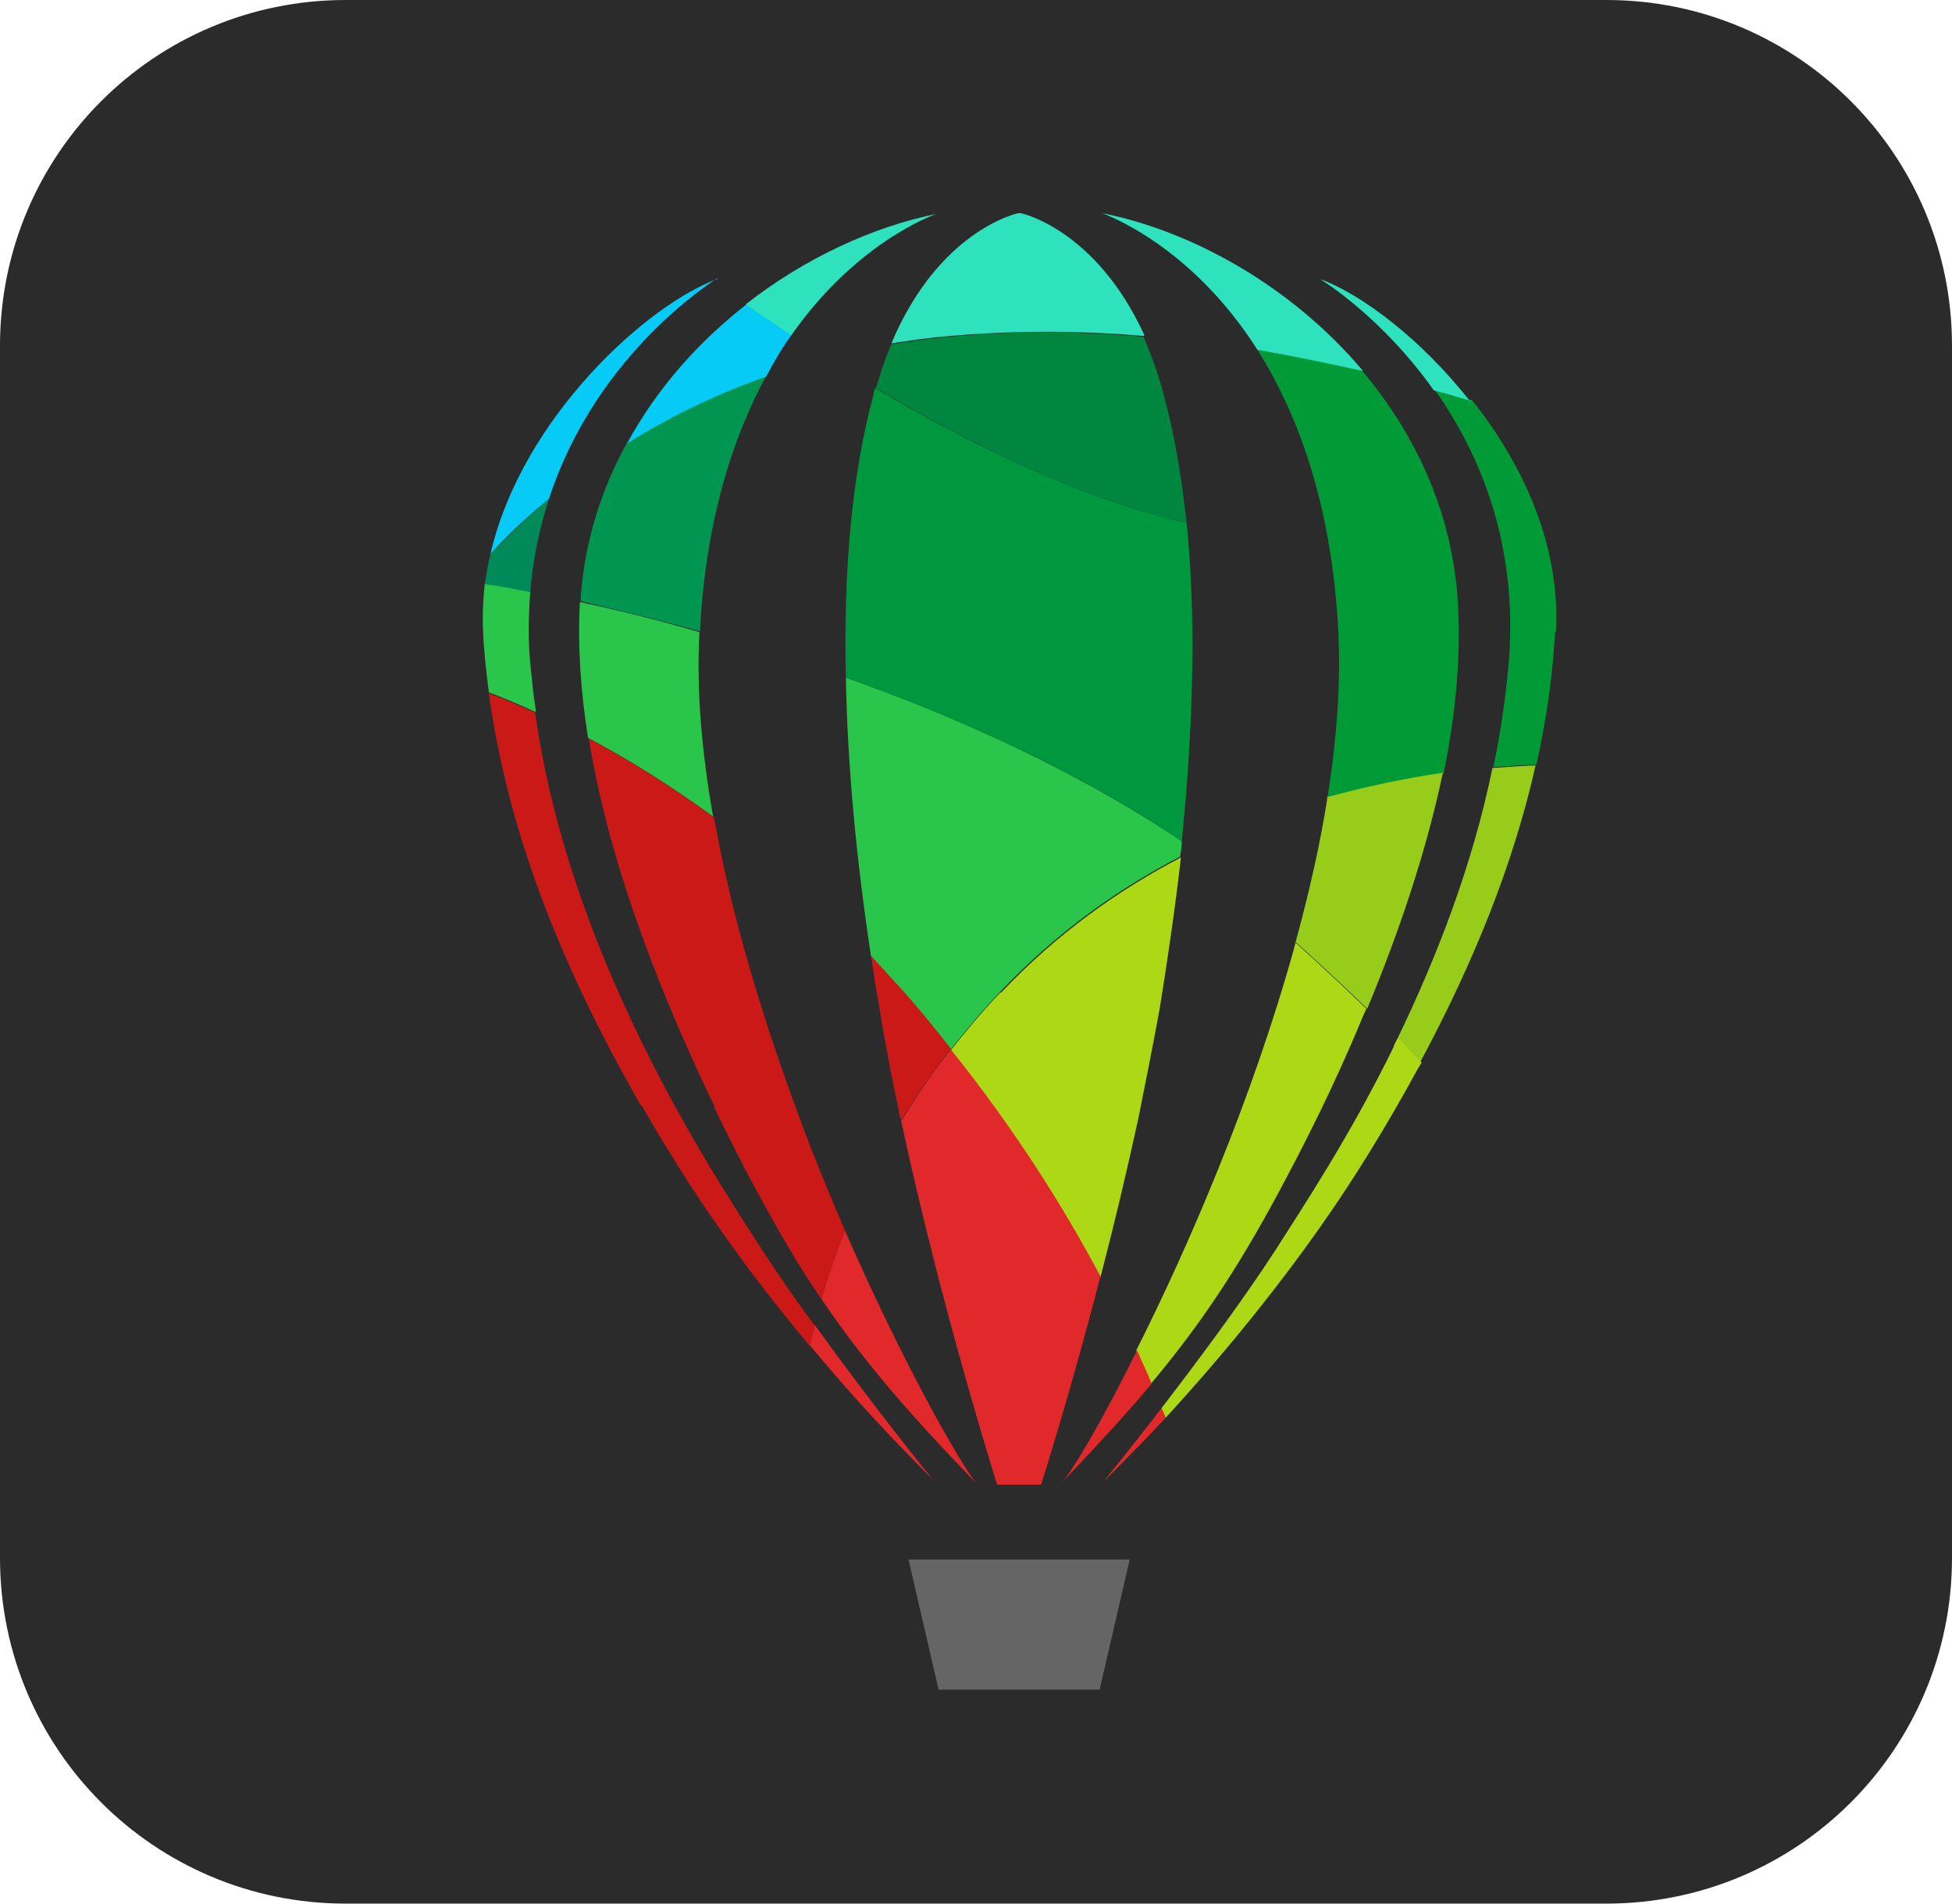 <?xml version="1.0" encoding="UTF-8"?>
<svg xmlns="http://www.w3.org/2000/svg" xmlns:xlink="http://www.w3.org/1999/xlink" version="1.1" viewBox="0 0 240 234">
  <defs>
    <style>
      .cls-1 {
        fill: url(#linear-gradient-5);
      }

      .cls-1, .cls-2, .cls-3, .cls-4, .cls-5, .cls-6, .cls-7, .cls-8, .cls-9, .cls-10 {
        fill-rule: evenodd;
      }

      .cls-2 {
        fill: url(#linear-gradient-7);
      }

      .cls-3 {
        fill: url(#linear-gradient-8);
      }

      .cls-4 {
        fill: url(#linear-gradient-2);
      }

      .cls-5 {
        fill: url(#linear-gradient-3);
      }

      .cls-6 {
        fill: url(#linear-gradient-4);
      }

      .cls-7 {
        fill: url(#linear-gradient-9);
      }

      .cls-8 {
        fill: url(#linear-gradient-6);
      }

      .cls-11 {
        fill: #06cbf6;
      }

      .cls-12 {
        fill: #2b2b2b;
      }

      .cls-13 {
        fill: #009550;
      }

      .cls-14 {
        fill: #00863f;
      }

      .cls-15 {
        fill: #00983e;
      }

      .cls-16 {
        fill: url(#linear-gradient);
      }

      .cls-9 {
        fill: #97cc1a;
      }

      .cls-17 {
        fill: #009a37;
      }

      .cls-10 {
        fill: url(#linear-gradient-10);
      }

      .cls-18 {
        fill: #666565;
      }

      .cls-19 {
        fill: #2ac64b;
      }

      .cls-20 {
        fill: #008a5a;
      }
    </style>
    <linearGradient id="linear-gradient" x1="-44302.8" y1="22577.2" x2="-43986.9" y2="22567.7" gradientTransform="translate(11304.3 5747.9) scale(.3 -.3)" gradientUnits="userSpaceOnUse">
      <stop offset="0" stop-color="#0288f7"/>
      <stop offset="1" stop-color="#2ee2bd"/>
    </linearGradient>
    <linearGradient id="linear-gradient-2" x1="-44278.6" y1="22111.6" x2="-44356.3" y2="22303.7" gradientTransform="translate(11304.3 5747.9) scale(.3 -.3)" gradientUnits="userSpaceOnUse">
      <stop offset="0" stop-color="#cb1918"/>
      <stop offset=".4" stop-color="#a2183d"/>
      <stop offset=".7" stop-color="#902869"/>
      <stop offset="1" stop-color="#73358a"/>
    </linearGradient>
    <linearGradient id="linear-gradient-3" x1="-44317.9" y1="22095.7" x2="-44395.6" y2="22287.9" xlink:href="#linear-gradient-2"/>
    <linearGradient id="linear-gradient-4" x1="-44210" y1="22139.3" x2="-44287.7" y2="22331.5" xlink:href="#linear-gradient-2"/>
    <linearGradient id="linear-gradient-5" x1="-44050.3" y1="22248.1" x2="-44163" y2="22124.9" gradientTransform="translate(11304.3 5747.9) scale(.3 -.3)" gradientUnits="userSpaceOnUse">
      <stop offset="0" stop-color="#add816"/>
      <stop offset="1" stop-color="#dbd704"/>
    </linearGradient>
    <linearGradient id="linear-gradient-6" x1="-44135.6" y1="22011.4" x2="-44231.6" y2="22173.3" gradientTransform="translate(11304.3 5747.9) scale(.3 -.3)" gradientUnits="userSpaceOnUse">
      <stop offset="0" stop-color="#e1282b"/>
      <stop offset=".4" stop-color="#e3402a"/>
      <stop offset=".7" stop-color="#e76226"/>
      <stop offset="1" stop-color="#f19a0a"/>
    </linearGradient>
    <linearGradient id="linear-gradient-7" x1="-44129.4" y1="22015" x2="-44225.4" y2="22176.9" xlink:href="#linear-gradient-6"/>
    <linearGradient id="linear-gradient-8" x1="-44145.7" y1="22005.4" x2="-44241.7" y2="22167.3" xlink:href="#linear-gradient-6"/>
    <linearGradient id="linear-gradient-9" x1="-44198.7" y1="21974" x2="-44294.7" y2="22135.9" xlink:href="#linear-gradient-6"/>
    <linearGradient id="linear-gradient-10" x1="-44216.4" y1="21963.5" x2="-44312.4" y2="22125.4" xlink:href="#linear-gradient-6"/>
  </defs>
  <!-- Generator: Adobe Illustrator 28.7.1, SVG Export Plug-In . SVG Version: 1.2.0 Build 142)  -->
  <g>
    <g id="Layer_1">
      <path class="cls-12" d="M42.5,0h155C221,0,240,19,240,42.5v149c0,23.5-19,42.5-42.5,42.5H42.5c-23.5,0-42.5-19-42.5-42.5V42.5C0,19,19,0,42.5,0Z"/>
      <g>
        <g>
          <path class="cls-19" d="M65.8,87.5c-2.2-1-4.1-1.8-5.7-2.4-.3-2.5-.6-4.9-.7-7.4-.1-2,0-4,.2-6,1.3.2,3.2.5,5.6,1-.2,2.8-.3,5.8,0,8.9.2,2,.4,4,.7,5.9ZM87.7,100.4c-5.6-4.1-10.9-7.3-15.4-9.7-.9-5.7-1.3-11.3-1-16.7,4.2.9,9.2,2.1,14.7,3.7-.4,7.2.3,14.9,1.7,22.8h0ZM145.3,103.4c0,.6-.1,1.2-.2,1.9-7.7,4-15.3,9.4-22.1,16.6-2.2,2.3-4.2,4.7-6.1,7.1-2.1-2.6-4.3-5.3-6.6-7.9-1.1-1.2-2.1-2.3-3.2-3.5-1.8-11.8-2.9-23.4-3.1-34.3,13.6,4.8,28.3,11.4,41.3,20.1h0Z"/>
          <path class="cls-20" d="M67.5,61.3c-1.1,3.5-2,7.3-2.3,11.5-2.3-.5-4.2-.8-5.6-1,.2-1.2.4-2.5.7-3.7,1.7-1.8,4.1-4.2,7.2-6.8Z"/>
          <path class="cls-13" d="M94.2,46.2c-4,7.4-7.3,17.3-8.1,30.6,0,.3,0,.5,0,.8-5.5-1.5-10.5-2.7-14.7-3.7,0-.2,0-.4,0-.5.5-7,2.6-13.4,5.7-19,4.8-3,10.5-5.9,17.1-8.2Z"/>
          <path class="cls-15" d="M145.3,103.4c-12.9-8.7-27.7-15.3-41.3-20.1-.3-13,.7-24.9,3.4-34.8,0-.3.1-.5.2-.8,10.8,6.4,24.9,13.5,38.3,16.6,1.2,11.8.8,25.2-.6,39.1h0Z"/>
          <path class="cls-17" d="M191.2,77.7c-.3,5.5-1.1,10.9-2.3,16.3-1.5,0-3.3.2-5.3.3.9-4.2,1.5-8.5,1.9-12.8,1.2-14.7-3.6-25.8-9.1-33.6,1.6.5,3.1.9,4.6,1.3,6.2,7.8,10.9,17.8,10.3,28.5ZM177.5,95.1c-4.3.6-9.1,1.6-14.3,3,1.2-7.4,1.7-14.6,1.3-21.3-.9-15.3-5.1-26.2-9.9-33.8,4.6.8,8.9,1.6,12.9,2.6,6.4,7.6,10.9,17,11.7,27.8.5,6.9-.2,14.3-1.7,21.6Z"/>
          <path class="cls-14" d="M145.9,64.3c-13.4-3.1-27.4-10.2-38.2-16.6.6-2,1.2-3.8,1.9-5.4,2-.3,4-.6,6.1-.8,8.4-.9,16.9-.8,24.9-.1.9,2.1,1.8,4.5,2.5,7.2,1.3,4.8,2.2,10.1,2.8,15.8Z"/>
          <path class="cls-11" d="M88.2,34.2c-.4.3-14.8,9.1-20.7,27.1-3.2,2.6-5.6,5-7.2,6.8,3.9-16.9,19.5-30.8,27.9-33.8ZM97.3,41.2c-1.1,1.5-2.1,3.2-3.1,5.1-6.6,2.3-12.3,5.2-17.1,8.2,3.7-6.8,8.8-12.5,14.7-17.1,1.4,1,3.3,2.3,5.6,3.8h0Z"/>
          <path class="cls-16" d="M180.9,49.3c-1.4-.4-2.9-.9-4.6-1.3-6.5-9.2-14-13.7-14-13.7,5,1.8,12.5,7.4,18.5,15.1ZM167.5,45.6c-4-.9-8.4-1.8-12.9-2.6-8.2-12.9-18.6-16.6-19.1-16.8,11.1,2.2,23.3,9,32,19.3ZM140.6,41.3c-8-.7-16.5-.7-24.9.1-2.1.2-4.1.5-6.1.8,5.9-14,15.6-16,15.6-16h.3s9.2,1.9,15.2,15ZM115.1,26.3c-.5.2-9.8,3.5-17.8,14.9-2.3-1.5-4.2-2.8-5.6-3.8,7.3-5.7,15.6-9.5,23.4-11.1h0Z"/>
          <path class="cls-18" d="M125.3,207.7h9.9l3.7-16h-27.2l3.7,16h9.9Z"/>
        </g>
        <path class="cls-4" d="M87.8,136.1c1.9,3.9,3.7,7.5,5.3,10.4,2.7,5,5.2,9.3,7.9,13.2.8-2.7,1.7-5.5,2.9-8.4-2-4.7-4.1-9.7-6-15-4.2-11.4-8-23.8-10.1-35.8-5.6-4.1-10.9-7.3-15.4-9.7,2.6,16.2,9.5,32.9,15.5,45.3h0Z"/>
        <path class="cls-5" d="M78.9,135.9c1.1,1.9,2.2,3.8,3.4,5.7,5.4,8.9,11.7,17.2,17.3,23.9.2-.8.4-1.6.6-2.5-2.3-3.1-4.5-6.3-6.4-9.2-2.7-4.2-6.7-10.3-10.8-17.8-7-12.8-14.6-29.8-17.2-48.4-2.2-1-4.1-1.8-5.7-2.4,2.3,16.7,8.6,33.1,18.7,50.7h0Z"/>
        <path class="cls-6" d="M108.1,123.8c.7,4.2,1.5,8.5,2.4,12.7,0,.4.2.8.3,1.2,1.8-2.9,3.8-5.8,6.1-8.8-2.1-2.7-4.3-5.4-6.6-7.9-1.1-1.2-2.1-2.3-3.2-3.5.3,2.1.6,4.1,1,6.2h0Z"/>
        <path class="cls-9" d="M183.5,94.4c-2.5,12.2-7,23.6-11.7,33.3,1,1,1.9,1.9,2.8,2.9,6.7-12.5,11.5-24.5,14.2-36.5-1.5,0-3.3.2-5.3.3ZM163.2,98.1c-.9,5.8-2.3,11.8-3.9,17.7,2.8,2.5,5.8,5.3,8.8,8.2,3.7-8.9,7.2-19,9.3-29-4.3.6-9.1,1.6-14.3,3h0Z"/>
        <path class="cls-1" d="M123,122c-2.2,2.3-4.2,4.7-6.1,7.1,8.1,10.2,14,19.8,18.4,27.9,1.6-6.1,3.2-12.8,4.7-19.7.9-4.5,1.8-9,2.6-13.4,1-6.2,1.9-12.4,2.6-18.5-7.7,4-15.3,9.4-22.1,16.6ZM171.8,127.7c-.2.4-.4.7-.5,1.1-5.3,10.8-11,19.4-14.5,24.9-4.1,6.3-9.6,13.7-14,19.4.2.4.3.8.5,1.2,6.8-7.4,16.9-19.3,25.1-32.7,2.1-3.4,4-6.7,5.8-10,.2-.3.4-.7.6-1-.9-.9-1.8-1.9-2.8-2.9h0ZM159.3,115.8l-.2.8c-5.2,18.7-13.1,36.9-19.4,49.4.7,1.5,1.3,2.9,1.8,4.1,5.8-6.9,10.5-13.8,15.8-23.7,2.9-5.4,6.7-12.8,10.2-21.3l.5-1.1c-3-2.9-6-5.7-8.8-8.2h0Z"/>
        <path class="cls-8" d="M130.5,182.3c4.2-4.4,7.8-8.3,11.1-12.2-.5-1.3-1.2-2.7-1.8-4.1-4.4,8.9-8,14.9-9.3,16.3Z"/>
        <path class="cls-2" d="M135.7,182.1c.2-.2,3.2-3.1,7.6-7.8-.1-.4-.3-.8-.5-1.2-3.9,5.1-6.9,8.7-7.1,9Z"/>
        <path class="cls-3" d="M110.8,137.8c5,23.3,11.8,44.7,11.8,44.7h5.4s3.5-10.9,7.3-25.6c-4.3-8.1-10.3-17.8-18.4-27.9-2.3,2.9-4.3,5.9-6.1,8.8Z"/>
        <path class="cls-7" d="M101,159.7c5.5,8.1,11.2,14.5,19.1,22.7-1.8-2.1-8.9-14.4-16.2-31.1-1.2,2.9-2.1,5.7-2.9,8.4h0Z"/>
        <path class="cls-10" d="M99.6,165.4c8.2,9.9,15,16.3,15.3,16.7-.4-.4-7.8-9.6-14.7-19.2-.2.9-.4,1.7-.6,2.5h0Z"/>
      </g>
    </g>
  </g>
</svg>